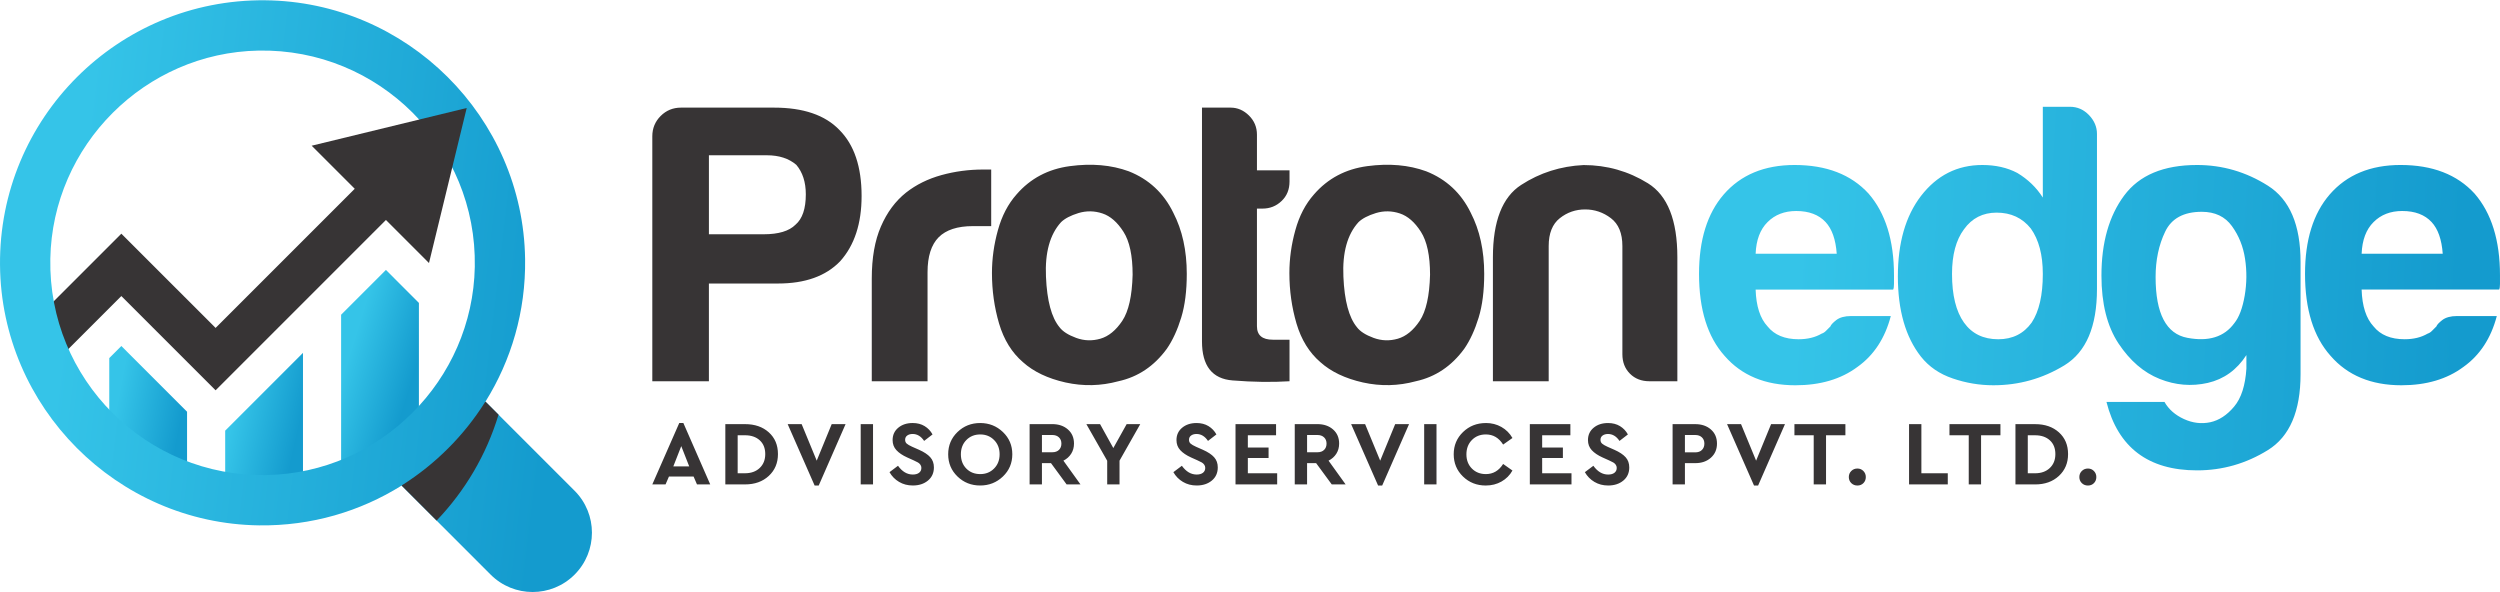 <?xml version="1.0" encoding="UTF-8"?>
<!DOCTYPE svg PUBLIC "-//W3C//DTD SVG 1.1//EN" "http://www.w3.org/Graphics/SVG/1.1/DTD/svg11.dtd">
<!-- Creator: CorelDRAW 2019 -->
<svg xmlns="http://www.w3.org/2000/svg" xml:space="preserve" width="2.731in" height="0.647in" version="1.1" style="shape-rendering:geometricPrecision; text-rendering:geometricPrecision; image-rendering:optimizeQuality; fill-rule:evenodd; clip-rule:evenodd"
viewBox="0 0 2731.34 646.51"
 xmlns:xlink="http://www.w3.org/1999/xlink">
 <defs>
  <style type="text/css">
   <![CDATA[
    .fil5 {fill:#373435}
    .fil0 {fill:#373435;fill-rule:nonzero}
    .fil6 {fill:url(#id0);fill-rule:nonzero}
    .fil1 {fill:url(#id1);fill-rule:nonzero}
    .fil3 {fill:url(#id2);fill-rule:nonzero}
    .fil2 {fill:url(#id3);fill-rule:nonzero}
    .fil4 {fill:url(#id4);fill-rule:nonzero}
   ]]>
  </style>
  <linearGradient id="id0" gradientUnits="userSpaceOnUse" x1="78.44" y1="261.35" x2="614.69" y2="325.06">
   <stop offset="0" style="stop-opacity:1; stop-color:#35C4E8"/>
   <stop offset="1" style="stop-opacity:1; stop-color:#149BCE"/>
  </linearGradient>
  <linearGradient id="id1" gradientUnits="userSpaceOnUse" xlink:href="#id0" x1="1962.39" y1="276.96" x2="2687.98" y2="316.1">
  </linearGradient>
  <linearGradient id="id2" gradientUnits="userSpaceOnUse" xlink:href="#id0" x1="256.34" y1="449.76" x2="326.81" y2="465.48">
  </linearGradient>
  <linearGradient id="id3" gradientUnits="userSpaceOnUse" xlink:href="#id0" x1="129.69" y1="431.91" x2="200.16" y2="445.11">
  </linearGradient>
  <linearGradient id="id4" gradientUnits="userSpaceOnUse" xlink:href="#id0" x1="382.99" y1="383.41" x2="453.46" y2="405.05">
  </linearGradient>
 </defs>
 <g id="Layer_x0020_1">
  <path class="fil0" d="M761.47 528.94l14.47 0 -29.34 -67.07 -4.49 0 -29.44 67.07 14.47 0 3.69 -8.58 26.94 0 3.69 8.58zm-8.48 -19.66l-17.37 0 8.68 -22.15 8.69 22.15zm61.02 -46.2l-21.56 0 0 65.87 21.56 0c10.58,0 19.21,-3.09 25.9,-9.28 6.69,-6.19 10.03,-14.14 10.03,-23.85 0,-9.85 -3.33,-17.76 -9.98,-23.75 -6.65,-5.99 -15.3,-8.98 -25.95,-8.98zm-0.1 12.17c6.72,0 12.09,1.83 16.11,5.49 4.03,3.66 6.04,8.69 6.04,15.07 0,6.32 -2.03,11.39 -6.09,15.22 -4.06,3.83 -9.42,5.74 -16.07,5.74l-7.98 0 0 -41.52 7.98 0zm94.75 -12.17l-16.37 39.92 -16.47 -39.92 -15.27 0 29.44 67.06 4.49 0 29.34 -67.06 -15.17 0zm45.15 0l-13.47 0 0 65.87 13.47 0 0 -65.87zm43.25 -1.2c-6.32,0 -11.54,1.72 -15.67,5.14 -4.13,3.43 -6.19,7.93 -6.19,13.52 0,4.32 1.38,7.98 4.14,10.98 2.76,3 6.7,5.66 11.83,7.98l7.09 3.19c2.13,1 3.68,1.76 4.64,2.3 0.96,0.53 1.83,1.31 2.59,2.35 0.76,1.03 1.15,2.21 1.15,3.54 0,2.26 -0.83,4.04 -2.49,5.34 -1.67,1.3 -3.96,1.94 -6.89,1.94 -6.19,0 -11.57,-3.19 -16.17,-9.58l-9.28 6.98c2.53,4.46 6.01,8 10.43,10.63 4.43,2.63 9.43,3.94 15.02,3.94 6.72,0 12.24,-1.8 16.57,-5.39 4.33,-3.59 6.49,-8.38 6.49,-14.37 0,-4.46 -1.33,-8.17 -3.99,-11.13 -2.66,-2.96 -6.75,-5.67 -12.28,-8.13l-7.48 -3.3c-2.8,-1.26 -4.78,-2.41 -5.94,-3.44 -1.17,-1.03 -1.75,-2.41 -1.75,-4.14 0,-2.06 0.78,-3.65 2.35,-4.74 1.56,-1.1 3.51,-1.65 5.84,-1.65 4.99,0 9.18,2.53 12.57,7.59l9.18 -7.09c-2.06,-3.79 -4.94,-6.82 -8.63,-9.08 -3.69,-2.26 -8.07,-3.39 -13.12,-3.39zm73.79 0c-9.71,0 -17.96,3.28 -24.75,9.83 -6.79,6.56 -10.18,14.65 -10.18,24.3 0,9.65 3.39,17.75 10.18,24.3 6.79,6.56 15.04,9.83 24.75,9.83 9.72,0 18,-3.28 24.85,-9.83 6.85,-6.55 10.28,-14.65 10.28,-24.3 0,-9.65 -3.43,-17.75 -10.28,-24.3 -6.85,-6.55 -15.13,-9.83 -24.85,-9.83zm0.1 12.48c6.06,0 11.09,2.03 15.12,6.09 4.03,4.06 6.04,9.25 6.04,15.57 0,6.32 -2.01,11.51 -6.04,15.57 -4.02,4.06 -9.06,6.09 -15.12,6.09 -6.19,0 -11.26,-2.02 -15.22,-6.04 -3.96,-4.02 -5.94,-9.23 -5.94,-15.62 0,-6.32 2,-11.51 5.99,-15.57 3.99,-4.06 9.05,-6.09 15.17,-6.09zm109.52 54.59l-18.66 -25.95c3.59,-1.8 6.42,-4.31 8.48,-7.54 2.06,-3.22 3.09,-6.93 3.09,-11.13 0,-6.39 -2.21,-11.53 -6.64,-15.42 -4.42,-3.89 -10.13,-5.84 -17.11,-5.84l-24.75 0 0 65.87 13.47 0 0 -23.25 9.88 0 17.07 23.25 15.17 0zm-42.11 -53.99l11.28 0c3.06,0 5.49,0.87 7.29,2.59 1.8,1.73 2.69,3.99 2.69,6.79 0,2.86 -0.88,5.16 -2.65,6.89 -1.76,1.73 -4.21,2.59 -7.33,2.59l-11.28 0 0 -18.86zm107.42 -11.87l-14.87 0 -14.57 26.15 -14.47 -26.15 -14.97 0 22.76 40.02 0 25.85 13.47 0 0 -25.95 22.65 -39.92zm61.42 -1.2c-6.32,0 -11.54,1.72 -15.67,5.14 -4.13,3.43 -6.19,7.93 -6.19,13.52 0,4.32 1.38,7.98 4.14,10.98 2.76,3 6.7,5.66 11.83,7.98l7.09 3.19c2.13,1 3.68,1.76 4.64,2.3 0.96,0.53 1.83,1.31 2.59,2.35 0.76,1.03 1.15,2.21 1.15,3.54 0,2.26 -0.83,4.04 -2.49,5.34 -1.67,1.3 -3.96,1.94 -6.89,1.94 -6.19,0 -11.57,-3.19 -16.17,-9.58l-9.28 6.98c2.53,4.46 6.01,8 10.43,10.63 4.43,2.63 9.43,3.94 15.02,3.94 6.72,0 12.24,-1.8 16.57,-5.39 4.33,-3.59 6.49,-8.38 6.49,-14.37 0,-4.46 -1.33,-8.17 -3.99,-11.13 -2.66,-2.96 -6.75,-5.67 -12.28,-8.13l-7.48 -3.3c-2.8,-1.26 -4.78,-2.41 -5.94,-3.44 -1.17,-1.03 -1.75,-2.41 -1.75,-4.14 0,-2.06 0.78,-3.65 2.35,-4.74 1.56,-1.1 3.51,-1.65 5.84,-1.65 4.99,0 9.18,2.53 12.57,7.59l9.18 -7.09c-2.06,-3.79 -4.94,-6.82 -8.63,-9.08 -3.69,-2.26 -8.07,-3.39 -13.12,-3.39zm86.96 1.2l-44.31 0 0 65.87 45.51 0 0 -12.18 -32.04 0 0 -16.67 22.65 0 0 -11.48 -22.65 0 0 -13.37 30.83 0 0 -12.17zm75.99 65.87l-18.66 -25.95c3.59,-1.8 6.42,-4.31 8.48,-7.54 2.06,-3.22 3.09,-6.93 3.09,-11.13 0,-6.39 -2.21,-11.53 -6.64,-15.42 -4.42,-3.89 -10.13,-5.84 -17.11,-5.84l-24.75 0 0 65.87 13.47 0 0 -23.25 9.88 0 17.07 23.25 15.17 0zm-42.11 -53.99l11.28 0c3.06,0 5.49,0.87 7.29,2.59 1.8,1.73 2.69,3.99 2.69,6.79 0,2.86 -0.88,5.16 -2.65,6.89 -1.76,1.73 -4.21,2.59 -7.33,2.59l-11.28 0 0 -18.86zm96.24 -11.87l-16.37 39.92 -16.47 -39.92 -15.27 0 29.44 67.06 4.49 0 29.34 -67.06 -15.17 0zm45.15 0l-13.47 0 0 65.87 13.47 0 0 -65.87zm53.93 -1.2c-9.85,0 -18.16,3.28 -24.95,9.83 -6.79,6.56 -10.18,14.65 -10.18,24.3 0,9.65 3.38,17.75 10.13,24.3 6.75,6.56 15.06,9.83 24.9,9.83 6.32,0 12.04,-1.44 17.17,-4.34 5.12,-2.9 9.11,-6.91 11.98,-12.03l-10.18 -7.19c-4.66,7.39 -10.94,11.08 -18.86,11.08 -6.19,0 -11.28,-2.02 -15.27,-6.04 -3.99,-4.02 -5.99,-9.2 -5.99,-15.52 0,-6.39 2,-11.61 5.99,-15.67 3.99,-4.06 9.08,-6.09 15.27,-6.09 7.92,0 14.2,3.69 18.86,11.08l10.18 -7.19c-2.93,-5.13 -6.94,-9.13 -12.03,-12.03 -5.09,-2.89 -10.76,-4.34 -17.02,-4.34zm92.35 1.2l-44.31 0 0 65.87 45.51 0 0 -12.18 -32.04 0 0 -16.67 22.65 0 0 -11.48 -22.65 0 0 -13.37 30.83 0 0 -12.17zm41.06 -1.2c-6.32,0 -11.54,1.72 -15.67,5.14 -4.13,3.43 -6.19,7.93 -6.19,13.52 0,4.32 1.38,7.98 4.14,10.98 2.76,3 6.7,5.66 11.83,7.98l7.09 3.19c2.13,1 3.68,1.76 4.64,2.3 0.96,0.53 1.83,1.31 2.59,2.35 0.76,1.03 1.15,2.21 1.15,3.54 0,2.26 -0.83,4.04 -2.49,5.34 -1.67,1.3 -3.96,1.94 -6.89,1.94 -6.19,0 -11.57,-3.19 -16.17,-9.58l-9.28 6.98c2.53,4.46 6.01,8 10.43,10.63 4.43,2.63 9.43,3.94 15.02,3.94 6.72,0 12.24,-1.8 16.57,-5.39 4.33,-3.59 6.49,-8.38 6.49,-14.37 0,-4.46 -1.33,-8.17 -3.99,-11.13 -2.66,-2.96 -6.75,-5.67 -12.28,-8.13l-7.48 -3.3c-2.8,-1.26 -4.78,-2.41 -5.94,-3.44 -1.17,-1.03 -1.75,-2.41 -1.75,-4.14 0,-2.06 0.78,-3.65 2.35,-4.74 1.56,-1.1 3.51,-1.65 5.84,-1.65 4.99,0 9.18,2.53 12.57,7.59l9.18 -7.09c-2.06,-3.79 -4.94,-6.82 -8.63,-9.08 -3.69,-2.26 -8.07,-3.39 -13.12,-3.39zm95.35 1.2l-24.75 0 0 65.87 13.47 0 0 -23.25 11.28 0c6.99,0 12.69,-1.98 17.11,-5.94 4.43,-3.96 6.64,-9.1 6.64,-15.42 0,-6.39 -2.21,-11.53 -6.64,-15.42 -4.42,-3.89 -10.13,-5.84 -17.11,-5.84zm0 11.87c3.06,0 5.49,0.87 7.29,2.59 1.8,1.73 2.69,3.99 2.69,6.79 0,2.86 -0.88,5.17 -2.65,6.94 -1.76,1.76 -4.21,2.65 -7.33,2.65l-11.28 0 0 -18.96 11.28 0zm82.87 -11.87l-16.37 39.92 -16.47 -39.92 -15.27 0 29.44 67.06 4.49 0 29.34 -67.06 -15.17 0zm81.18 0l-55.69 0 0 12.17 21.06 0 0 53.69 13.47 0 0 -53.69 21.16 0 0 -12.17zm13.11 48.5c-2.66,0 -4.89,0.9 -6.69,2.7 -1.8,1.8 -2.69,3.99 -2.69,6.59 0,2.66 0.9,4.87 2.69,6.63 1.8,1.76 4.02,2.65 6.69,2.65 2.66,0 4.86,-0.88 6.59,-2.65 1.73,-1.76 2.6,-3.97 2.6,-6.63 0,-2.59 -0.88,-4.79 -2.65,-6.59 -1.76,-1.8 -3.94,-2.7 -6.54,-2.7zm69.9 -48.5l-13.47 0 0 65.87 42.31 0 0 -12.18 -28.84 0 0 -53.69zm86.37 0l-55.69 0 0 12.17 21.06 0 0 53.69 13.47 0 0 -53.69 21.16 0 0 -12.17zm37.96 0l-21.56 0 0 65.87 21.56 0c10.58,0 19.21,-3.09 25.9,-9.28 6.69,-6.19 10.03,-14.14 10.03,-23.85 0,-9.85 -3.33,-17.76 -9.98,-23.75 -6.65,-5.99 -15.3,-8.98 -25.95,-8.98zm-0.1 12.17c6.72,0 12.09,1.83 16.11,5.49 4.03,3.66 6.04,8.69 6.04,15.07 0,6.32 -2.03,11.39 -6.09,15.22 -4.06,3.83 -9.42,5.74 -16.07,5.74l-7.98 0 0 -41.52 7.98 0zm57.72 36.33c-2.66,0 -4.89,0.9 -6.69,2.7 -1.8,1.8 -2.69,3.99 -2.69,6.59 0,2.66 0.9,4.87 2.69,6.63 1.8,1.76 4.02,2.65 6.69,2.65 2.66,0 4.86,-0.88 6.59,-2.65 1.73,-1.76 2.6,-3.97 2.6,-6.63 0,-2.59 -0.88,-4.79 -2.65,-6.59 -1.76,-1.8 -3.94,-2.7 -6.54,-2.7z"/>
  <path class="fil0" d="M774.5 309.48l0 106.76 -61.83 0 0 -267.65c0,-8.68 3.04,-16.09 9.12,-22.17 6.08,-6.08 13.5,-9.12 22.17,-9.12l101.72 0c31.88,0 55.68,8.08 71.32,24.32 16.24,16.24 24.32,40.33 24.32,72.21 0,30.1 -7.78,53.9 -23.43,71.32 -15.64,16.24 -38.26,24.31 -67.76,24.31l-75.62 0zm0 -53.82l59.91 0c16.16,0 27.73,-3.48 34.7,-10.46 7.49,-6.37 11.27,-17.42 11.27,-33.14 0,-13.35 -3.48,-24.1 -10.38,-32.25 -8.16,-6.97 -18.83,-10.45 -32.18,-10.45l-63.31 0 0 86.3zm177.94 160.59l0 -112.17c0,-22.61 3.33,-41.59 10.01,-56.94 6.67,-15.42 15.79,-27.73 27.43,-37 11.05,-8.67 23.95,-15.05 38.7,-19.13 14.76,-4.07 29.95,-6.08 45.6,-6.08 1.19,0 2.59,0 4.37,0 1.7,0 3.19,0 4.37,0l0 61.83 -20.02 0c-16.83,0 -29.28,4.08 -37.37,12.16 -8.08,8.16 -12.16,20.83 -12.16,38.26l0 119.07 -60.94 0zm165.19 -20.83c-12.16,-10.45 -20.83,-24.46 -26.1,-42.19 -5.19,-17.65 -7.78,-36.03 -7.78,-55.16 0,-15.64 2.15,-31.29 6.52,-46.93 4.3,-15.65 11.12,-28.62 20.39,-39.07 15.05,-17.35 34.47,-27.66 58.2,-30.84 23.8,-3.19 45.23,-1.33 64.35,5.63 21.94,8.67 38.19,23.8 48.64,45.22 9.86,19.06 14.75,41.37 14.75,66.87 0,18.54 -2,34.48 -6.08,47.75 -4.08,13.35 -9.27,24.69 -15.64,33.96 -13.87,19.06 -31.59,30.92 -53.01,35.59 -19.13,5.19 -38.33,5.63 -57.76,1.33 -19.43,-4.37 -34.92,-11.79 -46.48,-22.17zm41.59 -152.95c-12.16,13.34 -17.65,33.21 -16.46,59.53 1.11,26.32 6.08,44.71 14.75,55.16 3.48,4.67 9.56,8.53 18.24,11.72 8.67,3.19 17.5,3.48 26.47,0.89 8.97,-2.6 16.98,-9.12 23.94,-19.57 6.9,-10.38 10.68,-27.21 11.27,-50.34 0,-20.91 -3.34,-36.55 -10.01,-46.93 -6.67,-10.45 -14.31,-17.13 -22.98,-20.02 -8.68,-2.89 -17.43,-3.04 -26.1,-0.44 -8.67,2.67 -15.05,6.01 -19.13,10.01zm249.63 173.78c-19.13,1.19 -39.81,0.89 -62.13,-0.89 -22.32,-1.7 -33.51,-15.94 -33.51,-42.56l0 -255.49 31.36 0c7.49,0 14.16,2.89 20.02,8.67 5.78,5.78 8.67,12.68 8.67,20.83l0 39 35.59 0 0 12.23c0,8.68 -2.89,15.8 -8.68,21.28 -5.78,5.56 -12.75,8.3 -20.83,8.3l-6.08 0 0 128.49c0,9.86 5.78,14.75 17.35,14.75l18.24 0 0 45.37zm33.73 -20.83c-12.16,-10.45 -20.83,-24.46 -26.1,-42.19 -5.19,-17.65 -7.78,-36.03 -7.78,-55.16 0,-15.64 2.15,-31.29 6.52,-46.93 4.3,-15.65 11.12,-28.62 20.39,-39.07 15.05,-17.35 34.47,-27.66 58.2,-30.84 23.8,-3.19 45.23,-1.33 64.35,5.63 21.94,8.67 38.19,23.8 48.64,45.22 9.86,19.06 14.75,41.37 14.75,66.87 0,18.54 -2,34.48 -6.08,47.75 -4.08,13.35 -9.27,24.69 -15.64,33.96 -13.87,19.06 -31.59,30.92 -53.01,35.59 -19.13,5.19 -38.33,5.63 -57.76,1.33 -19.43,-4.37 -34.92,-11.79 -46.48,-22.17zm41.59 -152.95c-12.16,13.34 -17.65,33.21 -16.46,59.53 1.11,26.32 6.08,44.71 14.75,55.16 3.48,4.67 9.56,8.53 18.24,11.72 8.67,3.19 17.5,3.48 26.47,0.89 8.97,-2.6 16.98,-9.12 23.94,-19.57 6.9,-10.38 10.68,-27.21 11.27,-50.34 0,-20.91 -3.34,-36.55 -10.01,-46.93 -6.67,-10.45 -14.31,-17.13 -22.98,-20.02 -8.68,-2.89 -17.43,-3.04 -26.1,-0.44 -8.67,2.67 -15.05,6.01 -19.13,10.01zm348.39 173.78l-30.47 0c-8.68,0 -15.79,-2.74 -21.28,-8.23 -5.56,-5.56 -8.3,-12.61 -8.3,-21.35l0 0 0 -118.18c0,-13.86 -4.15,-24.02 -12.53,-30.39 -8.38,-6.38 -17.79,-9.57 -28.17,-9.57 -10.38,0 -19.57,3.19 -27.65,9.57 -8.08,6.37 -12.16,16.53 -12.16,30.39l0 147.76 -60.94 0 0 -135.45c0,-39.37 10.31,-65.76 30.84,-79.04 20.54,-13.35 43.3,-20.54 68.21,-21.72 25.43,0 48.93,6.67 70.36,19.94 21.43,13.35 32.1,40.26 32.1,80.81l0 135.45z"/>
  <path class="fil1" d="M2022.33 345.02l43.44 0c-6.37,24.31 -18.54,42.85 -36.48,55.6 -17.94,13.35 -40.56,20.02 -67.76,20.02 -32.99,0 -58.87,-10.75 -77.4,-32.18 -18.61,-20.83 -27.88,-50.64 -27.88,-89.49 0,-37.07 8.97,-65.98 26.99,-86.82 18.61,-21.43 44.41,-32.18 77.4,-32.18 34.77,0 61.69,10.38 80.81,31.21 18.54,21.35 27.8,51.16 27.8,89.34 0,2.3 0,4.3 0,6 0,1.78 0,2.89 0,3.48 0,2.89 -0.3,4.89 -0.89,6.08l-150.28 0c0.59,18.09 4.89,31.51 13.05,40.26 7.49,9.34 18.83,14.01 33.88,14.01 9.86,0 18.24,-2.07 25.21,-6.15 1.7,-0.52 3.33,-1.56 4.74,-3.04 1.48,-1.41 3.04,-3.04 4.82,-4.82 0.52,-1.7 2.74,-4.08 6.45,-6.97 3.78,-2.89 9.19,-4.37 16.09,-4.37zm-104.24 -68.06l88.6 0c-1.11,-15.57 -5.19,-27.13 -12.16,-34.62 -7.49,-8.08 -18.24,-12.09 -32.1,-12.09 -12.75,0 -23.2,4 -31.29,12.09 -8.15,8.08 -12.46,19.65 -13.05,34.62zm313.76 -160.59l29.58 0c8.16,0 15.05,3.04 20.91,9.12 5.78,6.08 8.67,12.9 8.67,20.46l0 169.48c0,41.15 -11.86,68.95 -35.66,83.48 -23.8,14.46 -49.6,21.72 -77.48,21.72 -15.05,0 -29.88,-2.45 -44.33,-7.41 -14.53,-4.89 -26.1,-12.83 -34.85,-23.87 -16.83,-21.43 -25.21,-50.64 -25.21,-87.71 0,-36.55 8.38,-65.76 25.21,-87.78 17.42,-22.61 39.74,-33.88 67.02,-33.88 14.53,0 27.28,2.89 38.26,8.68 11.64,6.97 20.91,15.94 27.88,26.91l0 -99.2zm-99.2 182.68c0,23.2 4.37,40.85 13.05,53.08 8.67,12.16 21.2,18.24 37.44,18.24 15.65,0 27.8,-6.08 36.55,-18.24 8.08,-12.23 12.16,-29.88 12.16,-53.08 0,-20.91 -4.38,-37.44 -13.05,-49.6 -9.27,-11.64 -21.72,-17.43 -37.44,-17.43 -15.05,0 -26.99,6.08 -35.66,18.24 -8.67,11.64 -13.05,27.87 -13.05,48.78zm321.62 103.35l0 -14.75c-10.46,16.16 -24.54,26.32 -42.19,30.4 -17.72,4 -35.29,2.59 -52.64,-4.37 -17.43,-6.97 -32.33,-19.8 -44.85,-38.63 -12.46,-18.83 -18.69,-43.59 -18.69,-74.29 0,-35.96 8.23,-65.02 24.76,-87.34 16.53,-22.31 43.07,-33.44 79.63,-33.44 27.88,0 53.68,7.56 77.48,22.61 23.8,15.05 35.66,42.85 35.66,83.41l0 122.48c0,40.55 -11.86,68.21 -35.66,82.96 -23.8,14.76 -49.6,22.17 -77.4,22.17 -53.23,0 -86.3,-24.91 -98.98,-74.74l63.39 0c4.59,8.08 11.71,14.31 21.28,18.69 9.57,4.37 19.13,5.49 28.69,3.48 9.57,-2.07 18.24,-7.71 26.02,-16.98 7.86,-9.27 12.31,-23.13 13.5,-41.67zm-99.2 -100.02c0,39.96 11.57,62.13 34.77,66.43 23.13,4.37 40.26,-0.96 51.23,-16.02 5.19,-6.38 8.97,-16.39 11.34,-30.03 2.3,-13.57 2.44,-27.06 0.37,-40.41 -2,-13.27 -6.75,-25.13 -14.31,-35.59 -7.56,-10.46 -18.54,-15.65 -32.99,-15.65 -19.72,0 -33.07,7.27 -39.96,21.72 -6.97,14.46 -10.45,30.99 -10.45,49.52zm329.33 42.63l43.44 0c-6.37,24.31 -18.54,42.85 -36.48,55.6 -17.94,13.35 -40.56,20.02 -67.76,20.02 -32.99,0 -58.87,-10.75 -77.4,-32.18 -18.61,-20.83 -27.88,-50.64 -27.88,-89.49 0,-37.07 8.97,-65.98 26.99,-86.82 18.61,-21.43 44.41,-32.18 77.4,-32.18 34.77,0 61.69,10.38 80.81,31.21 18.54,21.35 27.8,51.16 27.8,89.34 0,2.3 0,4.3 0,6 0,1.78 0,2.89 0,3.48 0,2.89 -0.3,4.89 -0.89,6.08l-150.28 0c0.59,18.09 4.89,31.51 13.05,40.26 7.49,9.34 18.83,14.01 33.88,14.01 9.86,0 18.24,-2.07 25.21,-6.15 1.7,-0.52 3.33,-1.56 4.74,-3.04 1.48,-1.41 3.04,-3.04 4.82,-4.82 0.52,-1.7 2.74,-4.08 6.45,-6.97 3.78,-2.89 9.19,-4.37 16.09,-4.37zm-104.24 -68.06l88.6 0c-1.11,-15.57 -5.19,-27.13 -12.16,-34.62 -7.49,-8.08 -18.24,-12.09 -32.1,-12.09 -12.75,0 -23.2,4 -31.29,12.09 -8.15,8.08 -12.46,19.65 -13.05,34.62z"/>
  <g id="_-2062246384">
   <polygon class="fil2" points="132.57,377.74 119.38,390.93 119.38,511.73 204.37,511.73 204.37,449.55 "/>
   <polygon class="fil3" points="246.03,470.22 246.03,544.85 331.02,544.85 331.02,385.22 "/>
   <polygon class="fil4" points="421.63,294.61 372.68,343.56 372.68,514.25 457.67,514.25 457.67,330.66 "/>
   <polygon class="fil5" points="60.04,395.7 25.96,361.62 132.57,255.02 235.54,357.98 410.63,182.89 444.7,216.96 235.54,426.14 132.57,323.17 "/>
   <path class="fil6" d="M291.26 518.74c-131.57,2.44 -238.72,-104.71 -236.28,-236.28 2.3,-124 103.48,-225.18 227.47,-227.48 131.57,-2.44 238.72,104.71 236.28,236.28 -2.3,124 -103.48,225.17 -227.47,227.47zm239.13 -80.24c28.12,-45.06 44.1,-98.49 43.31,-155.7 -2.15,-155.13 -129.11,-281.41 -284.25,-282.78 -160.48,-1.41 -290.85,128.96 -289.43,289.43 1.37,155.21 127.76,282.2 282.96,284.25 57.26,0.76 110.72,-15.28 155.79,-43.48l97.3 97.3c25.31,25.31 66.36,25.31 91.67,0l0 0c25.31,-25.31 25.31,-66.36 0,-91.67l-97.35 -97.35z"/>
   <polygon class="fil5" points="340.49,158.91 468.68,287.1 509.9,117.69 "/>
   <path class="fil5" d="M529.93 439.07c-23.03,36.54 -54.06,67.61 -90.57,90.68 -0.2,0.15 -0.39,0.31 -0.59,0.46 12.75,12.75 25.5,25.5 38.24,38.24 30.93,-32.28 54.4,-71.77 67.65,-115.69l-14.28 -14.28c-0.15,0.19 -0.31,0.39 -0.46,0.58z"/>
  </g>
 </g>
</svg>
